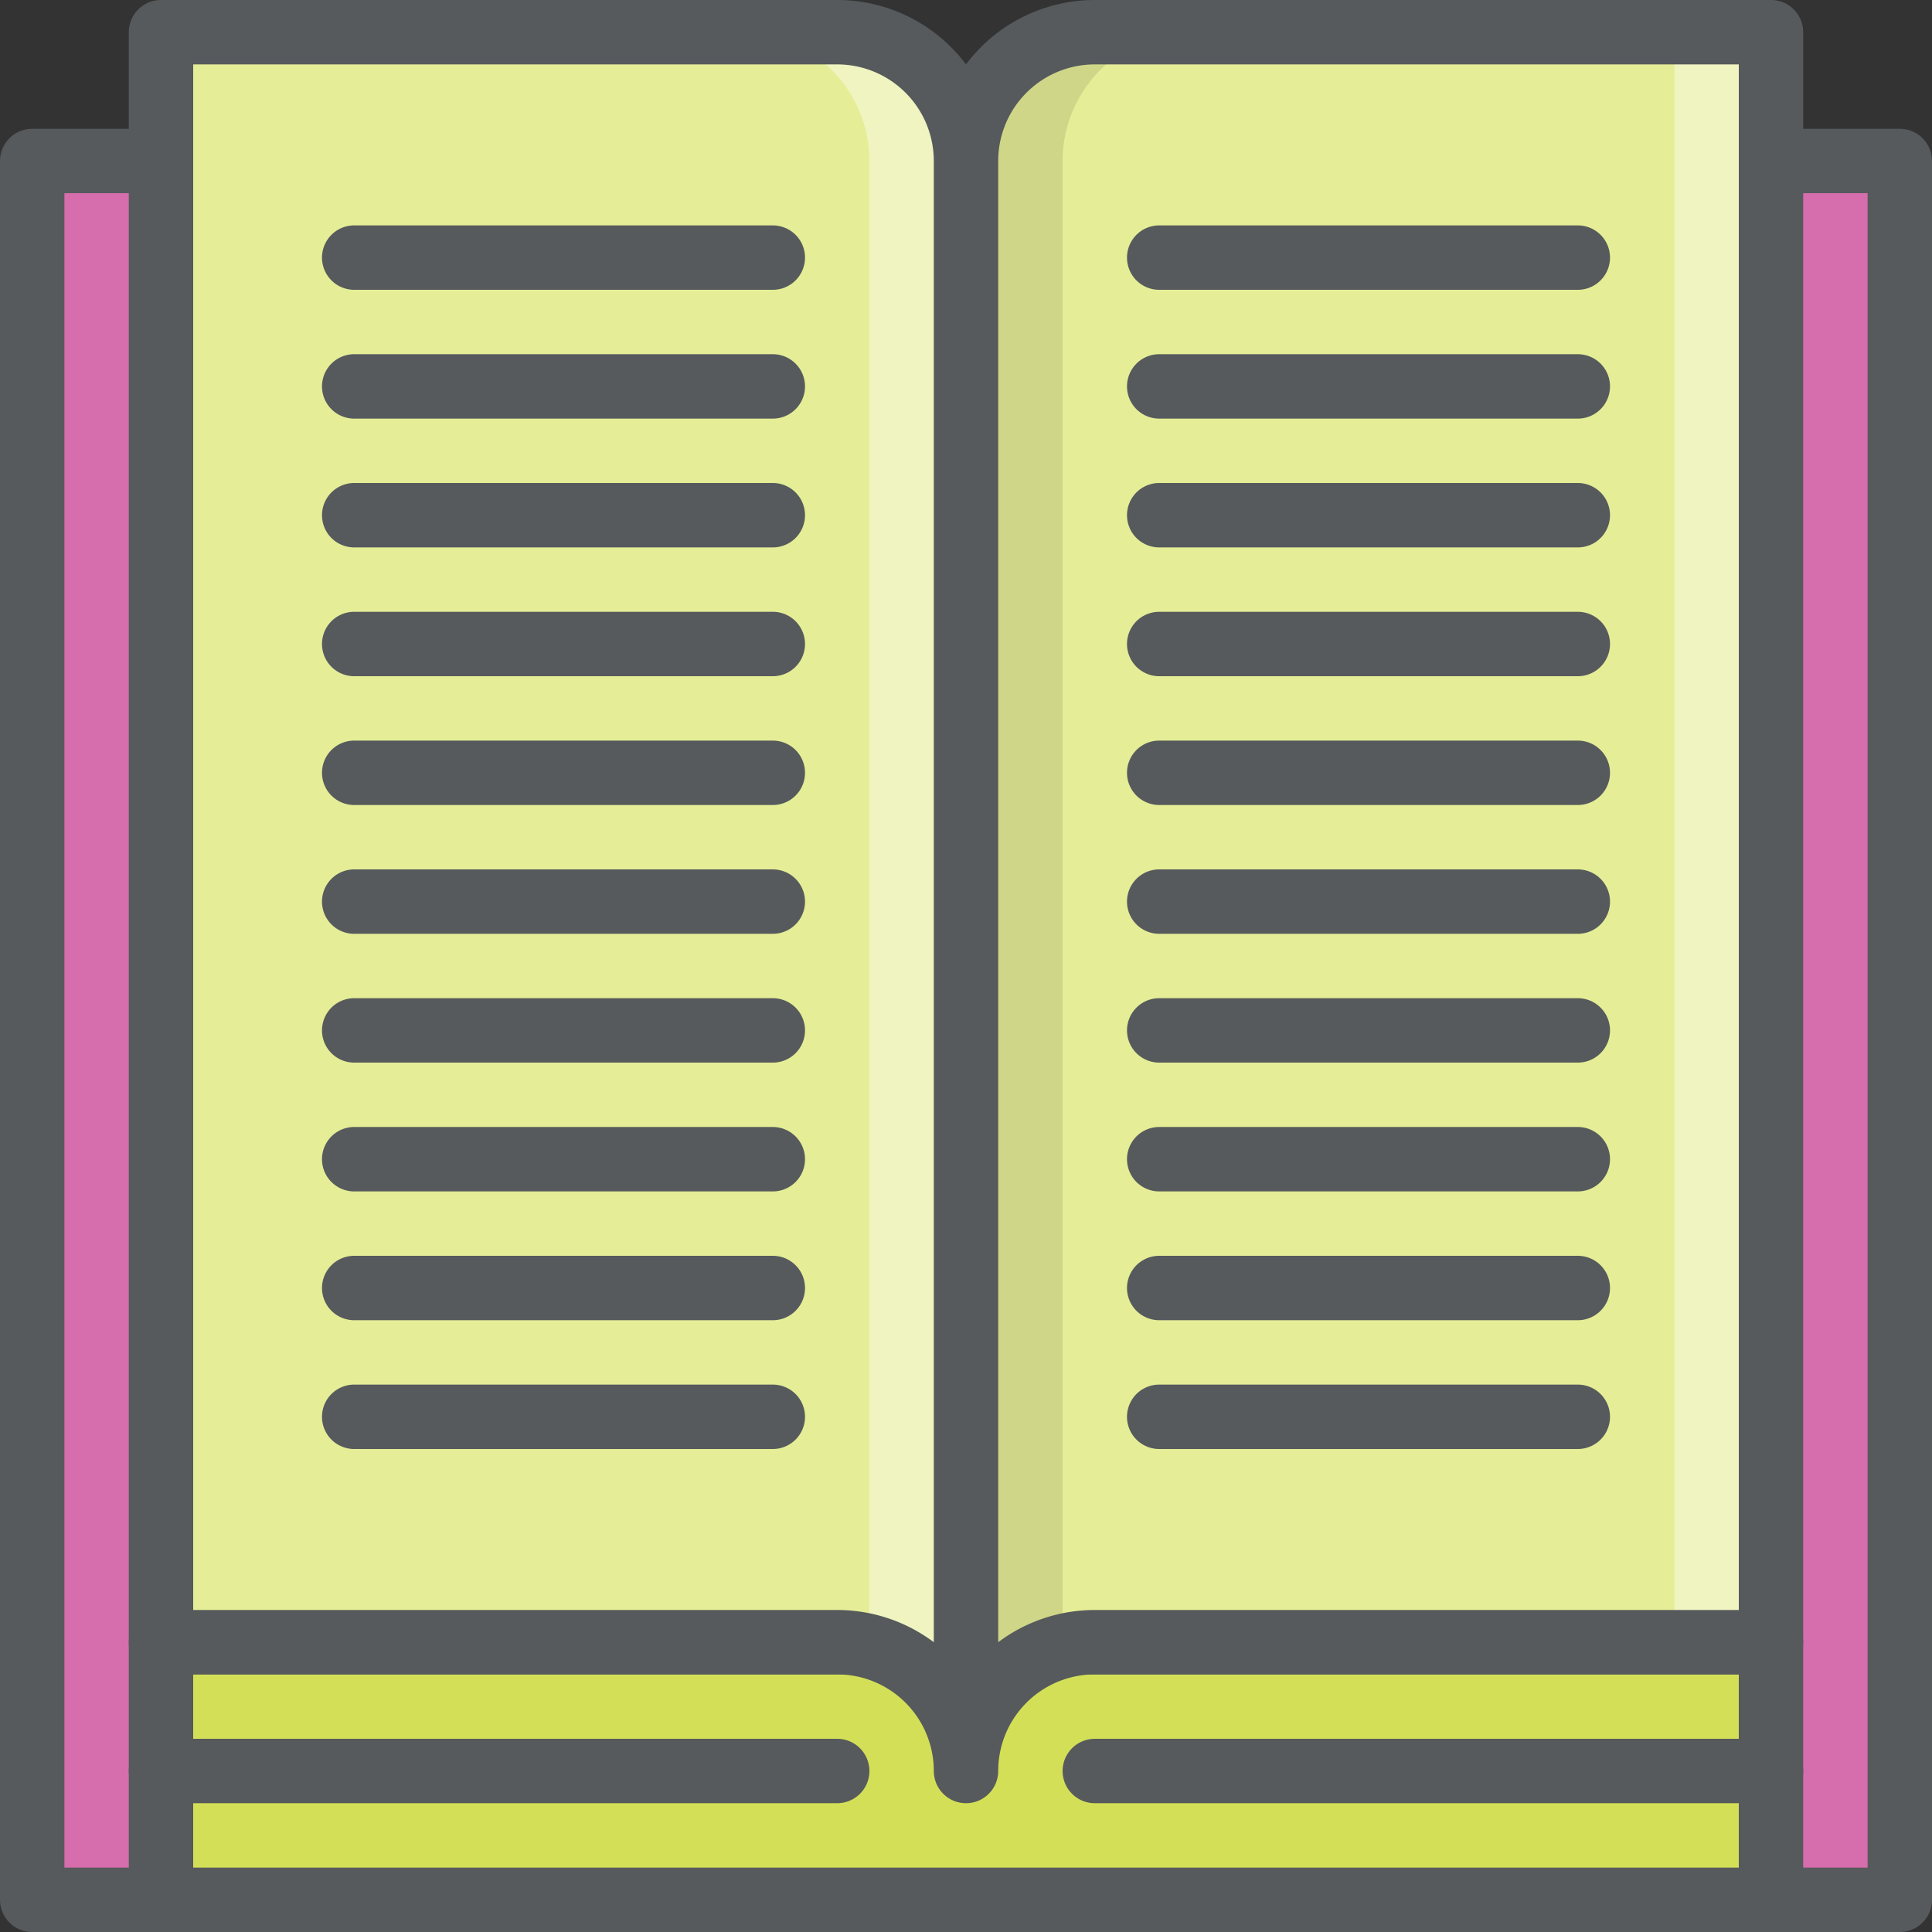 <svg xmlns="http://www.w3.org/2000/svg" height="60" width="60" viewBox="0 0 60 60">
  <rect x="0" y="0" width="60" height="60" fill="#333333" stroke="none"/>
  <g style="isolation:isolate;">
    <g>
      <path d="M1 5h58v54H1z" style="fill:#d66dac;"></path>
      <path d="M1 5h58v54H1z" style="fill:none;stroke:#565a5c;stroke-linecap:round;stroke-linejoin:round;stroke-width:2px;"></path>
      <path d="M5 51h50v8H5z" style="stroke:#565a5c;stroke-linecap:round;stroke-linejoin:round;stroke-width:2px;fill:#d3e057;"></path>
      <path d="M26 1H5v50h21a4 4 0 0 1 4 4V5a4 4 0 0 0-4-4z" style="fill:#e5ed97;"></path>
      <path d="M26 1h-3a4 4 0 0 1 4 4v46.14A3.99 3.99 0 0 1 30 55V5a4 4 0 0 0-4-4z" style="fill:#fff;opacity:0.4;mix-blend-mode:lighten;"></path>
      <path d="M34 1h21v50H34a4 4 0 0 0-4 4V5a4 4 0 0 1 4-4z" style="fill:#e5ed97;"></path>
      <path d="M33 5a4 4 0 0 1 4-4h-3a4 4 0 0 0-4 4v50a3.99 3.99 0 0 1 3-3.86z" style="opacity:0.1;mix-blend-mode:multiply;"></path>
      <g style="opacity:0.4;mix-blend-mode:lighten;">
        <path d="M30 51.14V55a4 4 0 0 1 4-4h-3a3.966 3.966 0 0 0-1 .14zM52 1h3v50h-3z" style="fill:#fff;"></path>
      </g>
      <path d="M5 55h21M11 8h13M11 12h13M11 16h13M11 20h13M11 24h13M11 28h13M11 32h13M11 36h13M11 40h13M11 44h13M36 8h13M36 12h13M36 16h13M36 20h13M36 24h13M36 28h13M36 32h13M36 36h13M36 40h13M36 44h13M34 55h21M26 1H5v50h21a4 4 0 0 1 4 4V5a4 4 0 0 0-4-4zM34 1h21v50H34a4 4 0 0 0-4 4V5a4 4 0 0 1 4-4z" style="fill:none;stroke:#565a5c;stroke-linecap:round;stroke-linejoin:round;stroke-width:2px;"></path>
    </g>
  </g>
</svg>
